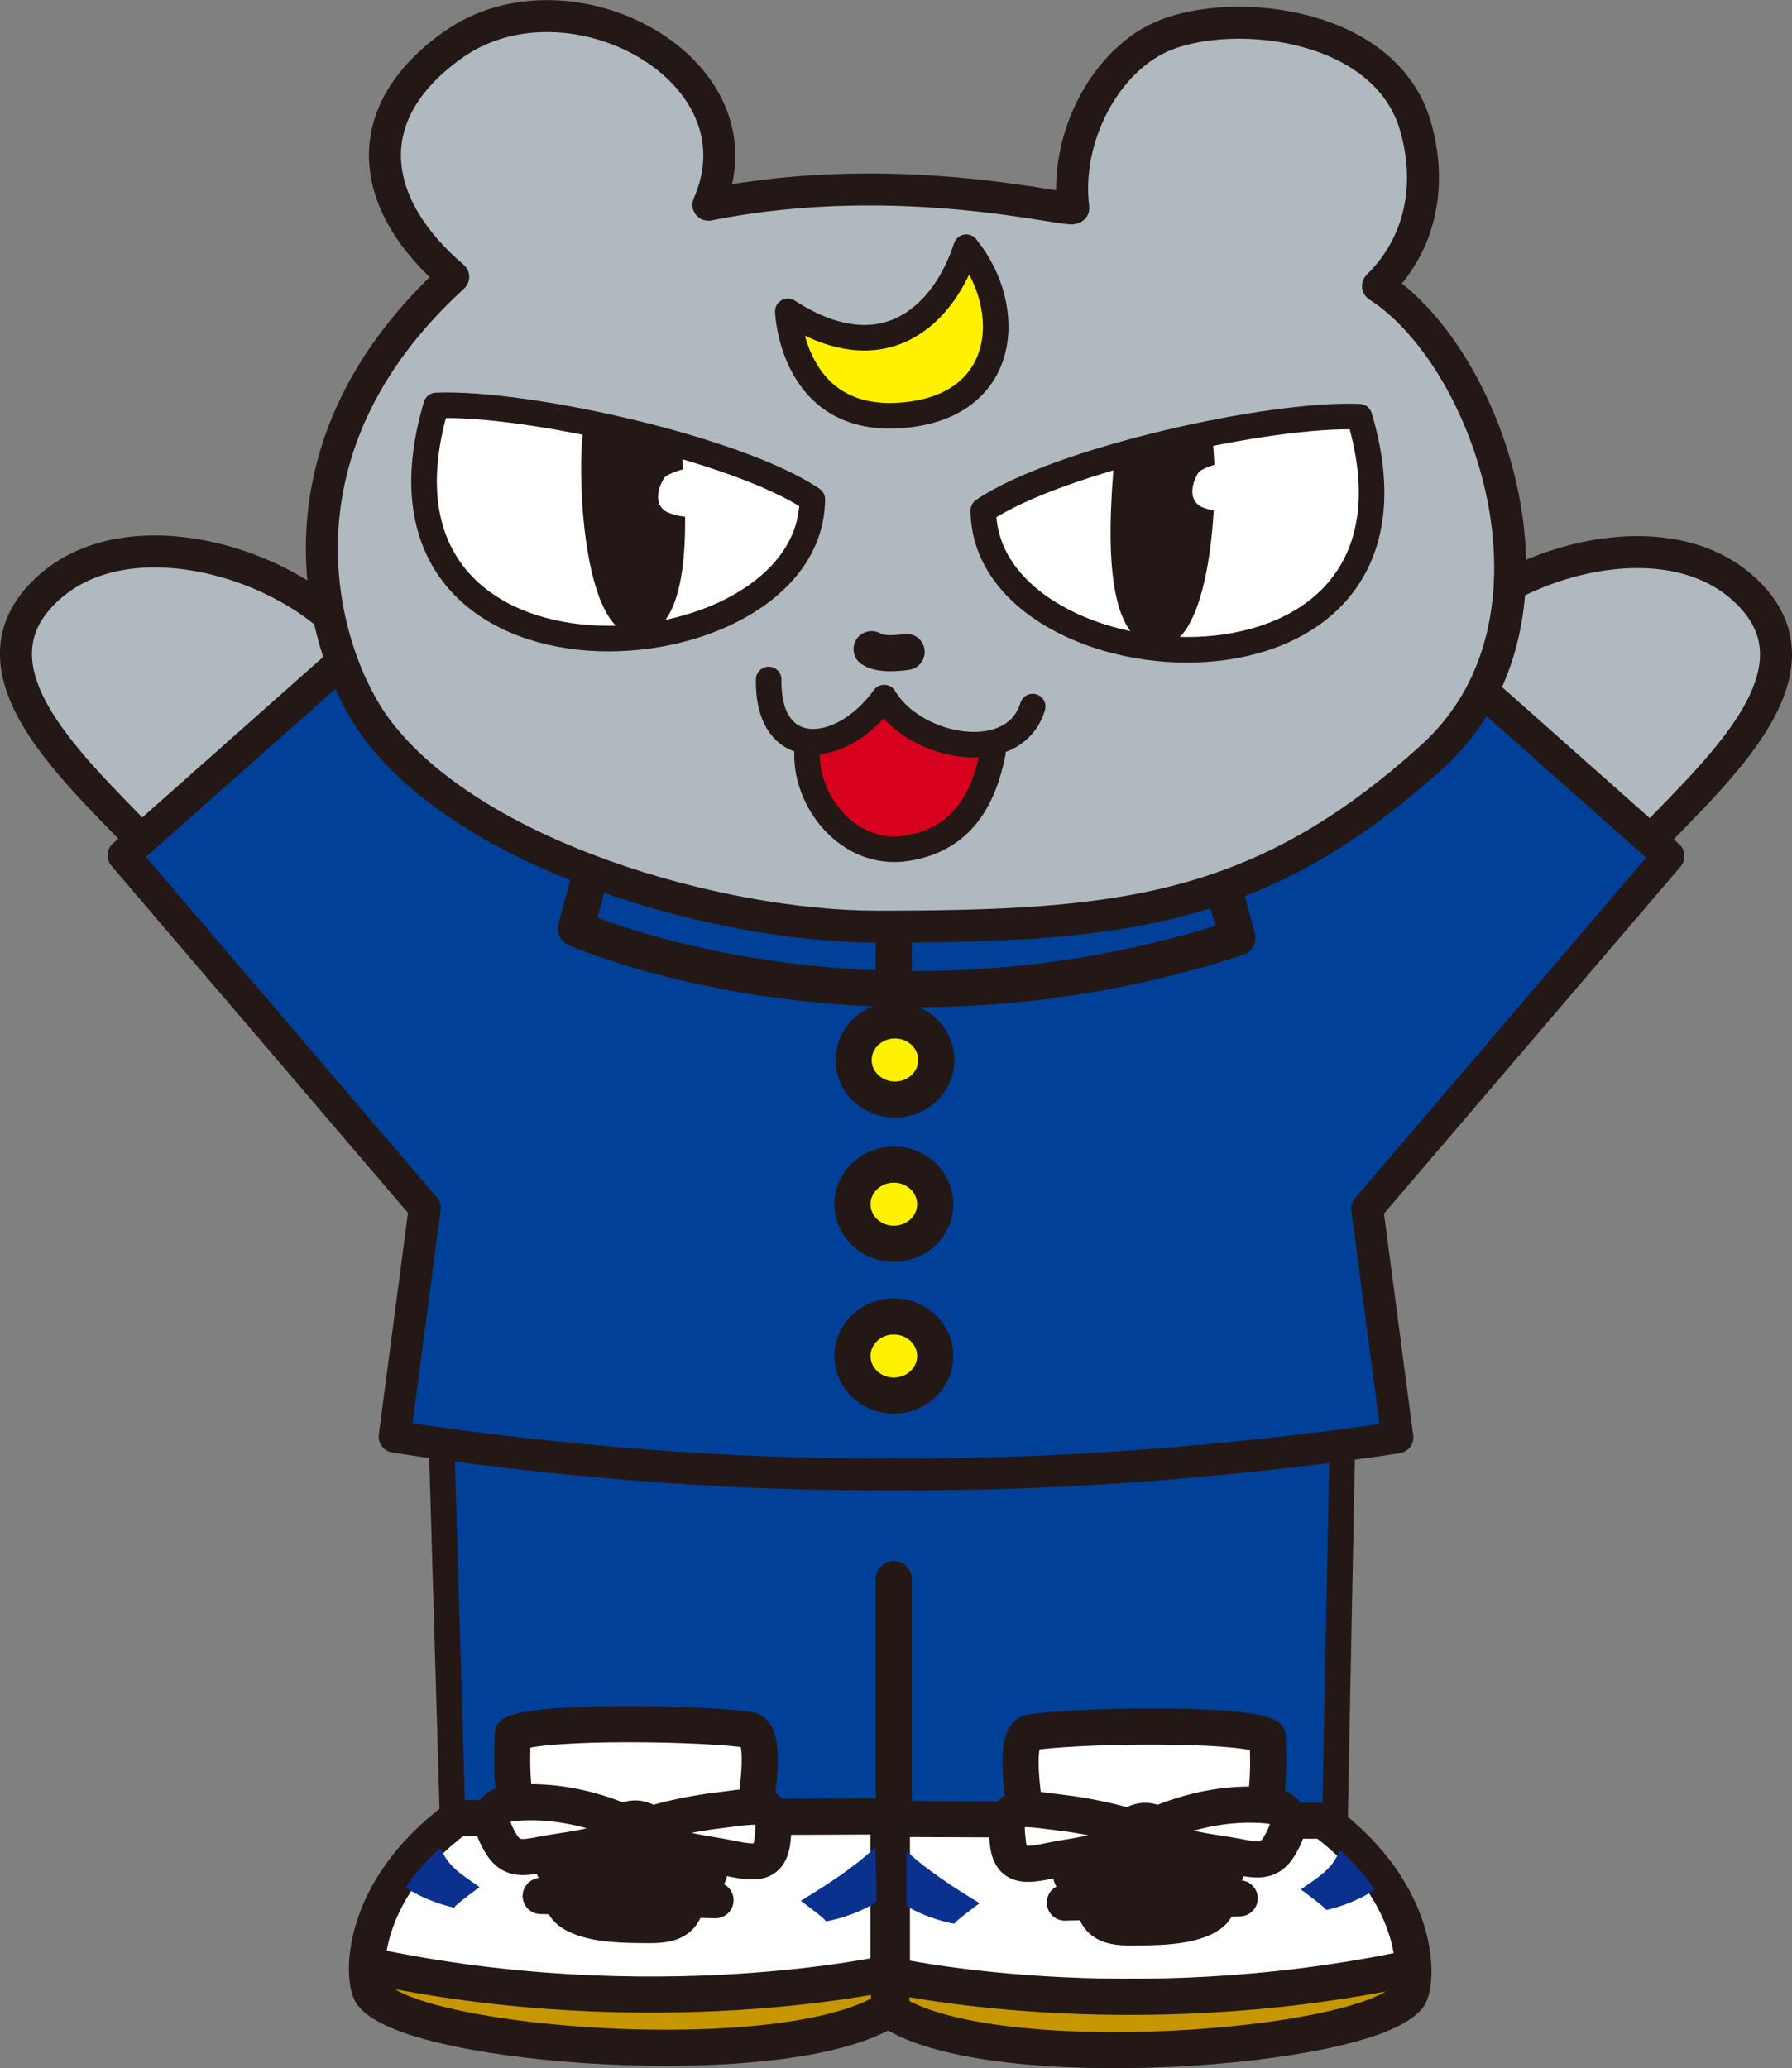 <?xml version="1.0" encoding="UTF-8"?>
<svg id="_レイヤー_2" data-name="レイヤー 2" xmlns="http://www.w3.org/2000/svg" viewBox="0 0 336.3 388.13">
  <rect x="0" y="0" width="336.3" height="388.13" fill="#808080" stroke="none"/>
  <defs>
    <style>
      .cls-1 {
        fill: #d7001d;
      }

      .cls-2, .cls-3, .cls-4 {
        fill: #004098;
      }

      .cls-2, .cls-3, .cls-4, .cls-5, .cls-6, .cls-7, .cls-8, .cls-9, .cls-10, .cls-11, .cls-12 {
        stroke: #231815;
      }

      .cls-2, .cls-3, .cls-4, .cls-5, .cls-7, .cls-8, .cls-9, .cls-10, .cls-11, .cls-12 {
        stroke-linecap: round;
        stroke-linejoin: round;
      }

      .cls-2, .cls-7, .cls-9, .cls-11 {
        stroke-width: 4.8px;
      }

      .cls-3, .cls-5 {
        stroke-width: 6px;
      }

      .cls-4, .cls-6, .cls-8, .cls-10, .cls-12 {
        stroke-width: 6.78px;
      }

      .cls-5 {
        fill: #b0b9bf;
      }

      .cls-6 {
        fill: #c69700;
      }

      .cls-13 {
        fill: #231815;
      }

      .cls-14 {
        fill: #fadce2;
      }

      .cls-7, .cls-8, .cls-15 {
        fill: #fff;
      }

      .cls-9, .cls-10 {
        fill: none;
      }

      .cls-16 {
        fill: #0b318f;
      }

      .cls-11, .cls-12 {
        fill: #fff100;
      }
    </style>
  </defs>
  <g id="_レイヤー_1-2" data-name="レイヤー 1">
    <g>
      <g>
        <g>
          <path class="cls-5" d="M68.41,123.22c-9.56-16.07-42.43-27.53-58.92-13.23-20.17,17.49,12.09,40.27,22.74,53.99,11.21-6.22,21.36-19.32,30.5-28.08,3.77-3.62,13.48-9.1,6.48-13.38"/>
          <path class="cls-5" d="M267.9,123.35c9.55-16.08,42.42-27.53,58.9-13.24,20.17,17.5-12.08,40.27-22.73,53.99-11.21-6.22-21.38-19.32-30.5-28.09-3.78-3.62-13.48-9.1-6.49-13.38"/>
          <polygon class="cls-2" points="82.59 261.17 84.98 342.81 250.51 342.81 252.11 261.17 82.59 261.17"/>
          <line class="cls-10" x1="167.74" y1="296.35" x2="167.74" y2="341.4"/>
          <path class="cls-3" d="M167.73,276.65c-48.37.53-93.67-7.04-93.67-7.04l5.65-42.93-56.52-66.15,45.22-40.12,44.81,40.82,9.15,4.91,46.17,5.64"/>
          <path class="cls-3" d="M167.73,276.65c48.37.53,94.51-6.9,94.51-6.9l-5.66-42.93,56.54-66.16-45.22-40.12-46.83,41.75-6.47,5.4-46.84,4.23"/>
          <path class="cls-4" d="M110.85,164.04l-2.79,10.2s54.65,24.4,124.15,1.76l-3.18-11.61-118.18-.36Z"/>
          <line class="cls-10" x1="167.74" y1="173.89" x2="167.74" y2="185.51"/>
        </g>
        <g>
          <path class="cls-8" d="M167.38,341.34v35.98c19.14,12.47,89.15,7.13,96.91-2.57,1.92-2.4,2.82-19.17-15.91-33.06l-81-.34Z"/>
          <path class="cls-6" d="M167.28,370.74v6.74c19.07,12.43,88.86,7.1,96.6-2.56.58-.72,1.06-2.75.95-5.6-53.53,11.35-97.54,1.34-97.54,1.41Z"/>
          <path class="cls-8" d="M235.25,345.16c3.01-5.7,2.86-13.37,2.64-19.28-4.85-2.69-37.05-2.06-44.47-.76-4.44.78.31,21.91.31,21.91"/>
          <path class="cls-8" d="M216.93,342.48c6.22-2.69,13.52-4.32,20.77-3.68,5.38.48,4.62,3.78,2.52,7.44-2.32,4.03-5.16,2.58-9.94,1.85-4.24-.65-8.18-1.23-11.8-2.65-5.45-2.93-13.69-4.62-20.18-5.37-1.67-.18-6.4-.98-7.8-.32-2.07.97-1.55,4.12-1.36,6.02.59,5.88,4.94,3.82,10.95,2.86,4.72-.76,9.77-1.77,13.78-3.74"/>
          <path class="cls-8" d="M216.32,347.83c5.48-.39,1.65-8.15-3.44-5.62-6.45,3.21,4.64,9.37,6.19,3.74"/>
          <line class="cls-10" x1="230.06" y1="351.3" x2="201.06" y2="352.12"/>
          <line class="cls-10" x1="232.65" y1="356.25" x2="199.84" y2="357.05"/>
          <path class="cls-10" d="M224.26,347.83c1.48.59,3.95,5.65,4.23,7.35.37,2.19-.28,3.54-2.31,4.61-3.78,1.97-9.77,1.89-13.83,1.93-5.09.05-6.93-1.33-7.32-5.88-.22-2.46,0-6.14,0-8.01"/>
          <path class="cls-16" d="M251.43,347.21c-1.43,3.75-4.28,5.16-7.3,7.38,0,0,5.26,3.84,4.65,3.84.61,0,5.38-1.23,9.16-3.75-1.01-2.13-5.49-6.77-6.51-7.47Z"/>
          <path class="cls-16" d="M169.82,347.02c3.05,3.21,9.57,7.49,14.03,10.14,0,0-5.26,3.85-4.65,3.85-.61,0-5.81-1.13-9.58-3.65l.2-10.34Z"/>
        </g>
        <g>
          <path class="cls-8" d="M166.74,340.88v35.97c-19.13,12.47-89.14,7.13-96.9-2.56-1.93-2.41-2.82-19.17,15.9-33.07l81-.35Z"/>
          <path class="cls-6" d="M166.84,370.29v6.74c-19.07,12.44-88.86,7.11-96.6-2.56-.58-.72-1.07-2.74-.95-5.59,53.52,11.37,97.55,1.36,97.55,1.41Z"/>
          <path class="cls-8" d="M98.86,344.7c-3.01-5.69-2.86-13.36-2.64-19.27,4.84-2.68,37.04-2.05,44.46-.76,4.44.77-.3,21.91-.3,21.91"/>
          <path class="cls-8" d="M117.19,342.03c-6.22-2.7-13.52-4.32-20.77-3.68-5.38.49-4.62,3.79-2.52,7.44,2.32,4.03,5.15,2.58,9.94,1.86,4.23-.66,8.18-1.23,11.79-2.66,5.46-2.93,13.69-4.64,20.18-5.37,1.66-.19,6.39-.99,7.79-.32,2.07.97,1.56,4.12,1.37,6.01-.59,5.89-4.94,3.84-10.96,2.88-4.71-.75-9.76-1.76-13.78-3.74"/>
          <path class="cls-8" d="M117.8,347.38c-5.48-.38-1.65-8.15,3.43-5.62,6.46,3.21-4.64,9.37-6.18,3.74"/>
          <line class="cls-10" x1="104.06" y1="350.85" x2="133.06" y2="351.65"/>
          <line class="cls-10" x1="101.47" y1="355.81" x2="134.28" y2="356.6"/>
          <path class="cls-10" d="M109.86,347.38c-1.48.58-3.95,5.65-4.22,7.34-.38,2.2.27,3.55,2.31,4.61,3.78,1.97,9.77,1.91,13.82,1.94,5.09.04,6.92-1.34,7.33-5.89.21-2.46,0-6.14,0-8.01"/>
          <path class="cls-16" d="M82.69,346.76c1.42,3.75,4.27,5.17,7.3,7.38,0,0-5.26,3.84-4.65,3.84-.61,0-5.39-1.21-9.16-3.73,1.02-2.15,5.5-6.78,6.51-7.49Z"/>
          <path class="cls-16" d="M164.3,346.57c-3.05,3.21-9.56,7.49-14.03,10.14,0,0,5.26,3.85,4.65,3.85.61,0,5.81-1.13,9.58-3.65l-.2-10.34Z"/>
        </g>
        <g>
          <path class="cls-12" d="M175.71,198.93c0,4.11-3.48,7.42-7.76,7.42s-7.76-3.32-7.76-7.42,3.48-7.44,7.76-7.44,7.76,3.32,7.76,7.44Z"/>
          <path class="cls-12" d="M175.51,225.99c0,4.1-3.48,7.42-7.77,7.42s-7.76-3.32-7.76-7.42,3.48-7.44,7.76-7.44,7.77,3.32,7.77,7.44Z"/>
          <path class="cls-12" d="M175.51,254.48c0,4.09-3.48,7.43-7.77,7.43s-7.76-3.33-7.76-7.43,3.48-7.43,7.76-7.43,7.77,3.31,7.77,7.43Z"/>
        </g>
        <g>
          <path class="cls-9" d="M186.32,141.34c-1.7,8.4-5.58,16.15-16.06,17.84-11.17,1.82-19.46-9.2-18.77-18.56"/>
          <path class="cls-5" d="M201.42,38.98c-1.64-13.22,6.12-27.93,17.26-32.39,13.31-5.33,41.39-2.24,46.96,17.1,3.27,11.35.8,22.31-7.03,29.99,21.15,13.57,38.07,62.97,10.22,88.26-32.39,29.39-58.89,31.96-104.26,31.96-29.44,0-75.96-13.09-93.91-37.17-9.85-13.22-22.28-51.31,14.4-84.77-15.54-13.24-18.51-30.34-.16-43.47,21.84-15.61,59.25,4.63,48.04,29.93,36.4-7.28,68.63,1.76,68.49.58Z"/>
          <path class="cls-11" d="M147.85,58.43c18.13,11.73,29.4.56,33.48-12.04,9.27,11.4,8.04,30.26-12.56,31.58-20.22,1.31-20.92-19.54-20.92-19.54Z"/>
          <path class="cls-7" d="M81.86,76.09c-17.38,58.4,70.36,52.06,70.58,17.61-14.12-9.54-53.94-18.32-70.58-17.61Z"/>
          <path class="cls-13" d="M109.7,79.42c-1.65,6.04-.93,44.7,12.22,39.31,8.72-3.58,6.55-26.4,6.06-33.6-5.96-1.51-11.05-4.99-16.45-7.26"/>
          <path class="cls-7" d="M255.12,78.2c17.38,58.39-70.36,52.06-70.58,17.59,14.11-9.54,53.94-18.32,70.58-17.59Z"/>
          <path class="cls-13" d="M227.3,81.52c1.65,6.04.92,44.72-12.22,39.31-8.73-3.58-6.55-26.4-6.07-33.6,5.95-1.5,11.04-4.99,16.46-7.25"/>
          <path class="cls-14" d="M186.11,141.89c-1.71,8.4-5.58,16.15-16.06,17.84-11.17,1.82-19.46-9.19-18.78-18.56l14.67-10.27,20.17,10.99Z"/>
          <path class="cls-1" d="M151.5,140.62c-.69,9.37,7.6,20.38,18.77,18.56,10.48-1.7,14.35-9.45,16.06-17.84,0,0-11.04-2.15-14.42-4.69-3.39-2.55-5.05-4.39-5.05-4.39,0,0-3.44,4.43-6.87,5.31-3.43.88-8.49,3.05-8.49,3.05Z"/>
          <path class="cls-9" d="M186.32,141.34c-1.7,8.4-5.58,16.15-16.06,17.84-11.17,1.82-19.46-9.2-18.77-18.56"/>
          <path class="cls-9" d="M144.26,127.52c-.28,15.46,13.65,14.51,21.67,3.39,5.71,9.64,24.43,13.07,27.87,1.69"/>
          <path class="cls-10" d="M163.57,121.82c1.92,1.33,6.57.52,6.57.52"/>
        </g>
      </g>
      <path class="cls-15" d="M124.69,89.63c.68-.92,7.89-3.71,8.68.2,2,9.87-7.24,6.93-8.49,6.1-2.59-1.71-.86-5.38-.19-6.3Z"/>
      <path class="cls-15" d="M224.95,88.63c.68-.92,7.89-3.71,8.68.2,2,9.87-7.24,6.93-8.49,6.1-2.59-1.71-.86-5.38-.19-6.3Z"/>
    </g>
  </g>
</svg>